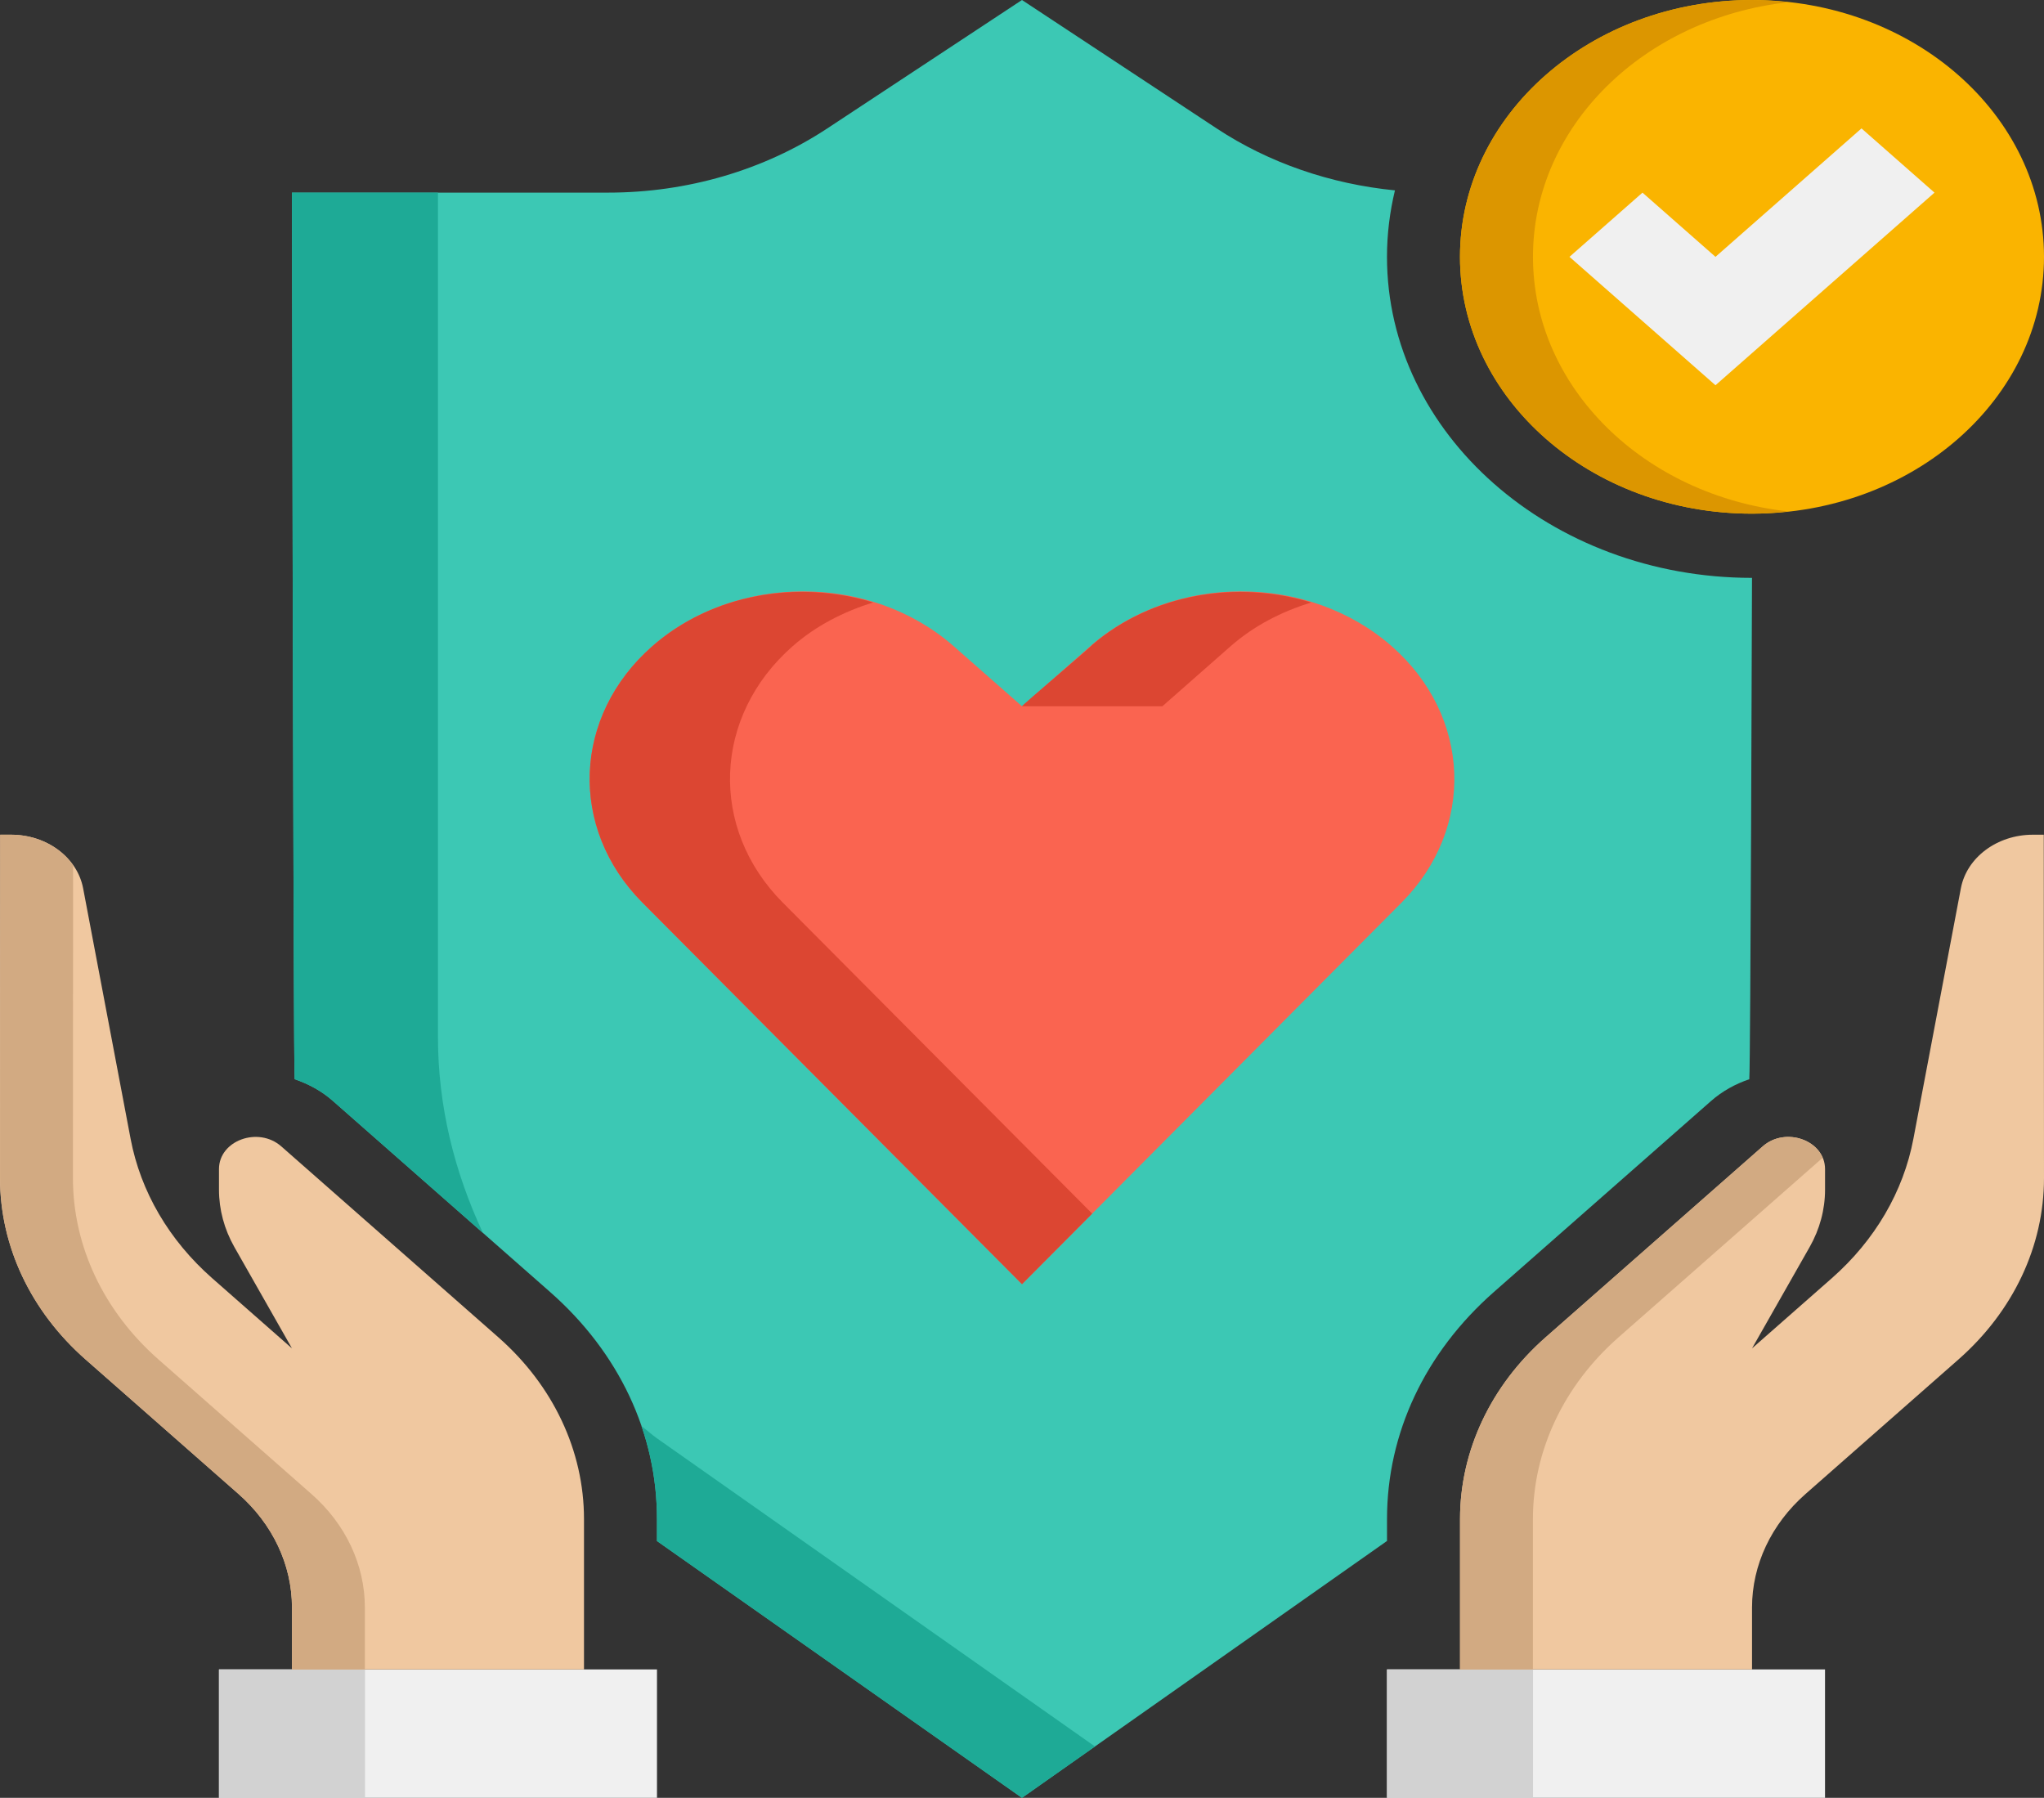 <svg width="83" height="73" viewBox="0 0 83 73" fill="none" xmlns="http://www.w3.org/2000/svg">
<rect x="0" y="0" width="83" height="73" fill="#333333" stroke="none"/>
<path d="M71.143 23.464C62.97 23.464 56.321 17.616 56.321 10.429C56.321 9.503 56.435 8.601 56.644 7.73C54.028 7.472 51.526 6.614 49.403 5.214L41.499 0L33.594 5.214C31.029 6.906 27.909 7.821 24.701 7.821H11.855C11.855 7.821 11.911 43.255 11.965 43.821C12.538 44.015 13.069 44.307 13.518 44.703L22.337 52.46C25.137 54.922 26.678 58.197 26.678 61.677V62.573L41.499 73L56.322 62.57V61.677C56.322 58.195 57.864 54.921 60.665 52.458L69.483 44.703C69.932 44.308 70.461 44.016 71.033 43.822C71.085 43.256 71.143 23.464 71.143 23.464Z" fill="#3CC8B4"/>
<path d="M8.892 67.786H26.678V73H8.892V67.786Z" fill="#F0F0F0"/>
<path d="M8.892 67.786H14.821V73H8.892V67.786Z" fill="#D2D2D2"/>
<path d="M56.322 67.786H74.108V73H56.322V67.786Z" fill="#F0F0F0"/>
<path d="M56.322 67.786H62.251V73H56.322V67.786Z" fill="#D2D2D2"/>
<path d="M82.991 33.893H82.548C81.099 33.893 79.862 34.815 79.624 36.071L77.697 46.239C77.291 48.384 76.133 50.362 74.386 51.899L71.144 54.75L73.483 50.636C73.894 49.913 74.109 49.115 74.109 48.305V47.47C74.109 46.308 72.512 45.727 71.578 46.548L62.759 54.304C60.536 56.26 59.287 58.913 59.287 61.679V67.786H71.144V65.271C71.144 63.543 71.925 61.885 73.316 60.663L79.527 55.2C81.752 53.243 83.002 50.598 83 47.831C82.997 42.434 82.993 33.894 82.991 33.893Z" fill="#F0C8A0"/>
<path d="M26.049 57.906C26.463 59.113 26.677 60.38 26.677 61.678V62.573L41.498 73L44.462 70.915L26.683 58.406C26.46 58.248 26.265 58.069 26.049 57.906Z" fill="#1EAA96"/>
<path d="M0.009 33.893H0.452C1.902 33.893 3.138 34.815 3.376 36.071L5.303 46.239C5.709 48.384 6.867 50.362 8.614 51.899L11.856 54.75L9.517 50.636C9.107 49.913 8.892 49.115 8.892 48.305V47.47C8.892 46.308 10.488 45.727 11.422 46.548L20.241 54.304C22.464 56.26 23.714 58.913 23.714 61.679V67.786H11.856V65.271C11.856 63.543 11.075 61.885 9.686 60.663L3.474 55.2C1.248 53.242 -0.001 50.597 1.31717e-06 47.83C0.003 42.434 0.009 33.893 0.009 33.893Z" fill="#F0C8A0"/>
<path d="M65.721 54.303L74.011 47.012C73.659 46.174 72.379 45.843 71.578 46.547L62.759 54.303C60.536 56.258 59.287 58.911 59.287 61.677V67.786H62.247V61.677C62.247 58.911 63.496 56.258 65.721 54.303Z" fill="#D2AA82"/>
<path d="M12.646 60.663L6.435 55.2C4.21 53.243 2.96 50.598 2.962 47.831C2.963 43.682 2.966 37.689 2.968 35.133C2.442 34.383 1.505 33.893 0.453 33.893H0.009C0.008 33.894 0.003 42.434 0.002 47.83C-0.001 50.597 1.248 53.242 3.473 55.199L9.685 60.662C11.075 61.885 11.857 63.543 11.857 65.271V67.786H14.816V65.271C14.816 63.543 14.037 61.885 12.646 60.663Z" fill="#D2AA82"/>
<path d="M71.142 20.857C77.691 20.857 83 16.188 83 10.429C83 4.669 77.691 0 71.142 0C64.594 0 59.285 4.669 59.285 10.429C59.285 16.188 64.594 20.857 71.142 20.857Z" fill="#FAB400"/>
<path d="M62.249 10.429C62.249 5.111 66.777 0.733 72.624 0.09C72.137 0.036 71.645 0 71.142 0C64.594 0 59.285 4.669 59.285 10.429C59.285 16.188 64.594 20.857 71.142 20.857C71.645 20.857 72.138 20.821 72.624 20.767C66.776 20.125 62.249 15.746 62.249 10.429Z" fill="#DC9600"/>
<path d="M78.553 7.822L69.66 15.643L63.731 10.429L66.696 7.822L69.66 10.429L75.589 5.214L78.553 7.822Z" fill="#F0F0F0"/>
<path d="M17.784 42.118V39.107V7.821H11.855C11.855 7.821 11.911 43.255 11.965 43.821C12.538 44.015 13.069 44.307 13.518 44.703L19.61 50.061C18.44 47.567 17.784 44.882 17.784 42.118Z" fill="#1EAA96"/>
<path d="M41.5 52.143L56.913 36.65C59.916 33.631 59.744 29.081 56.519 26.245C53.135 23.269 47.65 23.269 44.267 26.245L41.5 28.678L38.733 26.245C35.349 23.269 29.863 23.269 26.481 26.245C23.256 29.081 23.084 33.631 26.087 36.65L41.5 52.143Z" fill="#FA6450"/>
<path d="M32.18 26.245C33.135 25.405 34.263 24.831 35.457 24.464C32.417 23.532 28.91 24.108 26.481 26.245C23.256 29.081 23.084 33.631 26.087 36.65L41.5 52.143L44.35 49.279L31.787 36.651C28.783 33.632 28.955 29.081 32.18 26.245Z" fill="#DC4632"/>
<path d="M47.199 28.678L49.966 26.244C50.921 25.405 52.049 24.83 53.244 24.464C50.235 23.542 46.777 24.103 44.35 26.186C44.376 26.208 41.475 28.656 41.5 28.678H47.199Z" fill="#DC4632"/>
</svg>